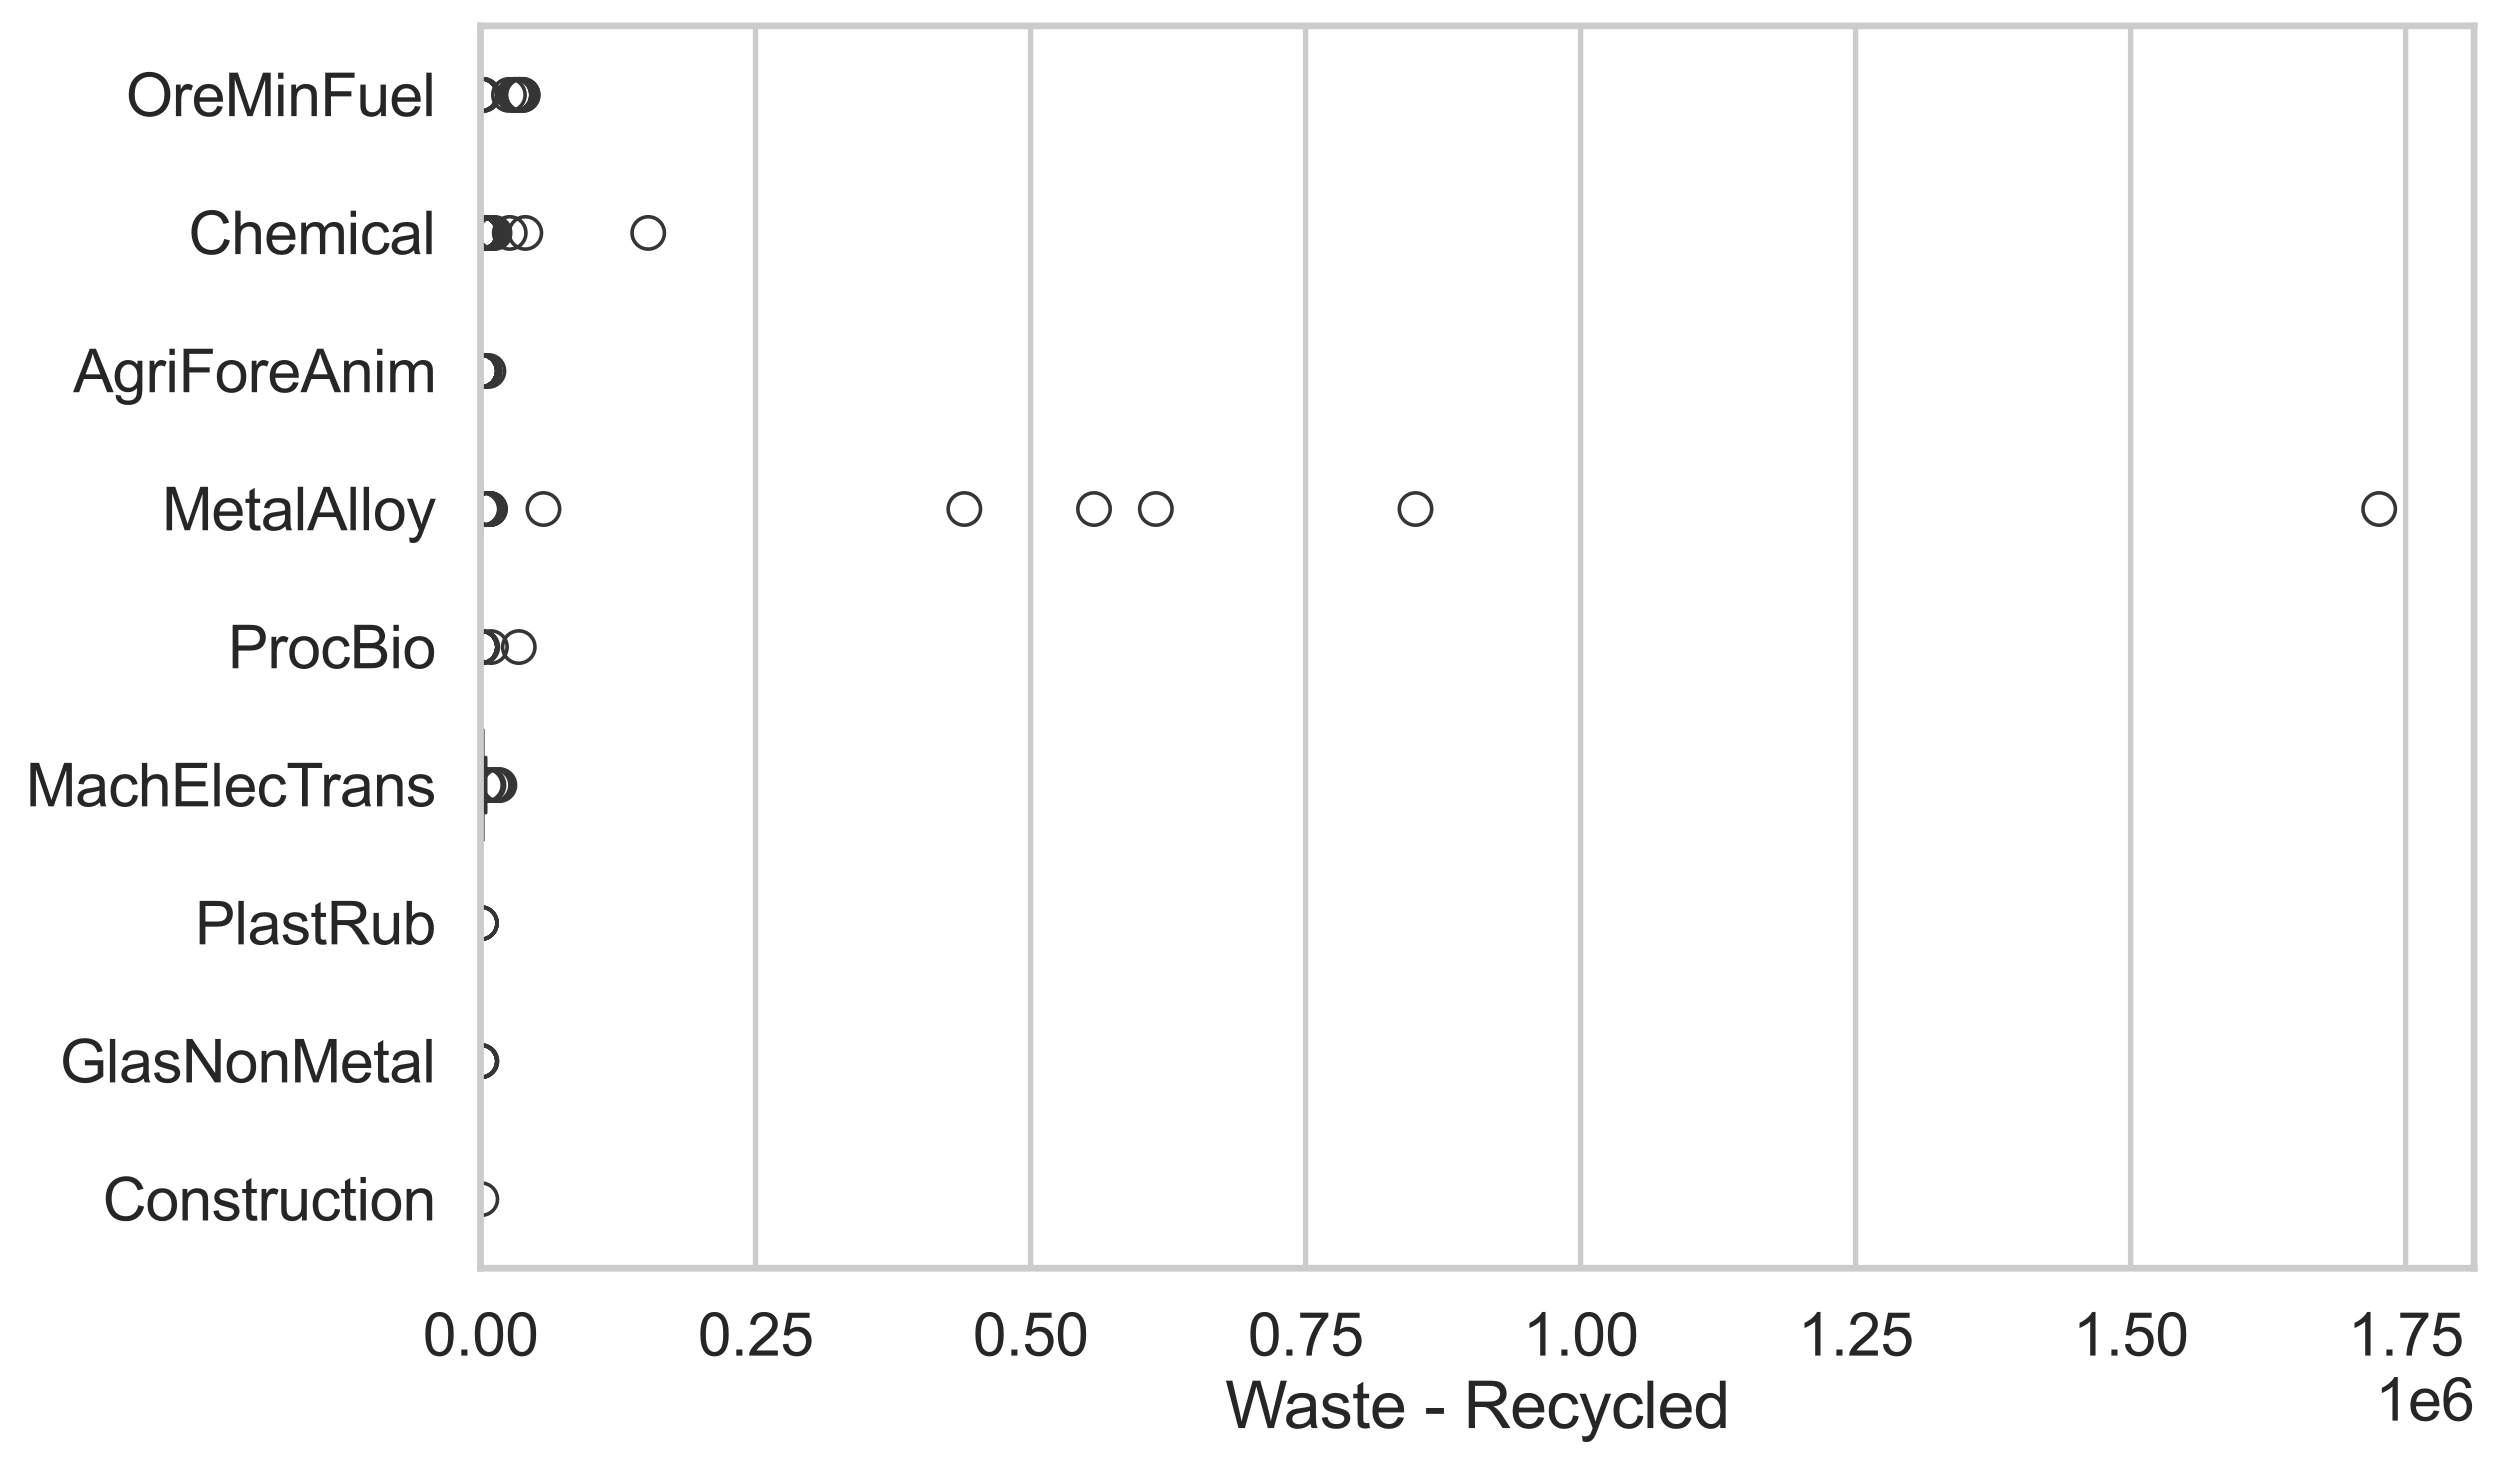 <?xml version="1.0" encoding="utf-8" standalone="no"?>
<!DOCTYPE svg PUBLIC "-//W3C//DTD SVG 1.1//EN"
  "http://www.w3.org/Graphics/SVG/1.1/DTD/svg11.dtd">
<svg xmlns:xlink="http://www.w3.org/1999/xlink" width="695.577pt" height="408.322pt" viewBox="0 0 695.577 408.322" xmlns="http://www.w3.org/2000/svg" version="1.1">
 <defs>
  <style type="text/css">*{stroke-linejoin: round; stroke-linecap: butt}</style>
 </defs>
 <g id="figure_1">
  <g id="patch_1">
   <path d="M 0 408.322 
L 695.577 408.322 
L 695.577 0 
L 0 0 
z
" style="fill: #ffffff"/>
  </g>
  <g id="axes_1">
   <g id="patch_2">
    <path d="M 133.697 352.86 
L 688.377 352.86 
L 688.377 7.2 
L 133.697 7.2 
z
" style="fill: #ffffff"/>
   </g>
   <g id="matplotlib.axis_1">
    <g id="xtick_1">
     <g id="line2d_1">
      <path d="M 133.697 352.86 
L 133.697 7.2 
" clip-path="url(#peab094240b)" style="fill: none; stroke: #cccccc; stroke-width: 1.5; stroke-linecap: round"/>
     </g>
     <g id="text_1">
      <!-- 0.00 -->
      <g style="fill: #262626" transform="translate(117.642 377.17) scale(0.165 -0.165)">
       <defs>
        <path id="ArialMT-30" d="M 266 2259 
Q 266 3072 433 3567 
Q 600 4063 929 4331 
Q 1259 4600 1759 4600 
Q 2128 4600 2406 4451 
Q 2684 4303 2865 4023 
Q 3047 3744 3150 3342 
Q 3253 2941 3253 2259 
Q 3253 1453 3087 958 
Q 2922 463 2592 192 
Q 2263 -78 1759 -78 
Q 1097 -78 719 397 
Q 266 969 266 2259 
z
M 844 2259 
Q 844 1131 1108 757 
Q 1372 384 1759 384 
Q 2147 384 2411 759 
Q 2675 1134 2675 2259 
Q 2675 3391 2411 3762 
Q 2147 4134 1753 4134 
Q 1366 4134 1134 3806 
Q 844 3388 844 2259 
z
" transform="scale(0.016)"/>
        <path id="ArialMT-2e" d="M 581 0 
L 581 641 
L 1222 641 
L 1222 0 
L 581 0 
z
" transform="scale(0.016)"/>
       </defs>
       <use xlink:href="#ArialMT-30"/>
       <use xlink:href="#ArialMT-2e" transform="translate(55.615 0)"/>
       <use xlink:href="#ArialMT-30" transform="translate(83.398 0)"/>
       <use xlink:href="#ArialMT-30" transform="translate(139.014 0)"/>
      </g>
     </g>
    </g>
    <g id="xtick_2">
     <g id="line2d_2">
      <path d="M 210.215 352.86 
L 210.215 7.2 
" clip-path="url(#peab094240b)" style="fill: none; stroke: #cccccc; stroke-width: 1.5; stroke-linecap: round"/>
     </g>
     <g id="text_2">
      <!-- 0.25 -->
      <g style="fill: #262626" transform="translate(194.159 377.17) scale(0.165 -0.165)">
       <defs>
        <path id="ArialMT-32" d="M 3222 541 
L 3222 0 
L 194 0 
Q 188 203 259 391 
Q 375 700 629 1000 
Q 884 1300 1366 1694 
Q 2113 2306 2375 2664 
Q 2638 3022 2638 3341 
Q 2638 3675 2398 3904 
Q 2159 4134 1775 4134 
Q 1369 4134 1125 3890 
Q 881 3647 878 3216 
L 300 3275 
Q 359 3922 746 4261 
Q 1134 4600 1788 4600 
Q 2447 4600 2831 4234 
Q 3216 3869 3216 3328 
Q 3216 3053 3103 2787 
Q 2991 2522 2730 2228 
Q 2469 1934 1863 1422 
Q 1356 997 1212 845 
Q 1069 694 975 541 
L 3222 541 
z
" transform="scale(0.016)"/>
        <path id="ArialMT-35" d="M 266 1200 
L 856 1250 
Q 922 819 1161 601 
Q 1400 384 1738 384 
Q 2144 384 2425 690 
Q 2706 997 2706 1503 
Q 2706 1984 2436 2262 
Q 2166 2541 1728 2541 
Q 1456 2541 1237 2417 
Q 1019 2294 894 2097 
L 366 2166 
L 809 4519 
L 3088 4519 
L 3088 3981 
L 1259 3981 
L 1013 2750 
Q 1425 3038 1878 3038 
Q 2478 3038 2890 2622 
Q 3303 2206 3303 1553 
Q 3303 931 2941 478 
Q 2500 -78 1738 -78 
Q 1113 -78 717 272 
Q 322 622 266 1200 
z
" transform="scale(0.016)"/>
       </defs>
       <use xlink:href="#ArialMT-30"/>
       <use xlink:href="#ArialMT-2e" transform="translate(55.615 0)"/>
       <use xlink:href="#ArialMT-32" transform="translate(83.398 0)"/>
       <use xlink:href="#ArialMT-35" transform="translate(139.014 0)"/>
      </g>
     </g>
    </g>
    <g id="xtick_3">
     <g id="line2d_3">
      <path d="M 286.732 352.86 
L 286.732 7.2 
" clip-path="url(#peab094240b)" style="fill: none; stroke: #cccccc; stroke-width: 1.5; stroke-linecap: round"/>
     </g>
     <g id="text_3">
      <!-- 0.50 -->
      <g style="fill: #262626" transform="translate(270.677 377.17) scale(0.165 -0.165)">
       <use xlink:href="#ArialMT-30"/>
       <use xlink:href="#ArialMT-2e" transform="translate(55.615 0)"/>
       <use xlink:href="#ArialMT-35" transform="translate(83.398 0)"/>
       <use xlink:href="#ArialMT-30" transform="translate(139.014 0)"/>
      </g>
     </g>
    </g>
    <g id="xtick_4">
     <g id="line2d_4">
      <path d="M 363.25 352.86 
L 363.25 7.2 
" clip-path="url(#peab094240b)" style="fill: none; stroke: #cccccc; stroke-width: 1.5; stroke-linecap: round"/>
     </g>
     <g id="text_4">
      <!-- 0.75 -->
      <g style="fill: #262626" transform="translate(347.195 377.17) scale(0.165 -0.165)">
       <defs>
        <path id="ArialMT-37" d="M 303 3981 
L 303 4522 
L 3269 4522 
L 3269 4084 
Q 2831 3619 2401 2847 
Q 1972 2075 1738 1259 
Q 1569 684 1522 0 
L 944 0 
Q 953 541 1156 1306 
Q 1359 2072 1739 2783 
Q 2119 3494 2547 3981 
L 303 3981 
z
" transform="scale(0.016)"/>
       </defs>
       <use xlink:href="#ArialMT-30"/>
       <use xlink:href="#ArialMT-2e" transform="translate(55.615 0)"/>
       <use xlink:href="#ArialMT-37" transform="translate(83.398 0)"/>
       <use xlink:href="#ArialMT-35" transform="translate(139.014 0)"/>
      </g>
     </g>
    </g>
    <g id="xtick_5">
     <g id="line2d_5">
      <path d="M 439.768 352.86 
L 439.768 7.2 
" clip-path="url(#peab094240b)" style="fill: none; stroke: #cccccc; stroke-width: 1.5; stroke-linecap: round"/>
     </g>
     <g id="text_5">
      <!-- 1.00 -->
      <g style="fill: #262626" transform="translate(423.713 377.17) scale(0.165 -0.165)">
       <defs>
        <path id="ArialMT-31" d="M 2384 0 
L 1822 0 
L 1822 3584 
Q 1619 3391 1289 3197 
Q 959 3003 697 2906 
L 697 3450 
Q 1169 3672 1522 3987 
Q 1875 4303 2022 4600 
L 2384 4600 
L 2384 0 
z
" transform="scale(0.016)"/>
       </defs>
       <use xlink:href="#ArialMT-31"/>
       <use xlink:href="#ArialMT-2e" transform="translate(55.615 0)"/>
       <use xlink:href="#ArialMT-30" transform="translate(83.398 0)"/>
       <use xlink:href="#ArialMT-30" transform="translate(139.014 0)"/>
      </g>
     </g>
    </g>
    <g id="xtick_6">
     <g id="line2d_6">
      <path d="M 516.286 352.86 
L 516.286 7.2 
" clip-path="url(#peab094240b)" style="fill: none; stroke: #cccccc; stroke-width: 1.5; stroke-linecap: round"/>
     </g>
     <g id="text_6">
      <!-- 1.25 -->
      <g style="fill: #262626" transform="translate(500.23 377.17) scale(0.165 -0.165)">
       <use xlink:href="#ArialMT-31"/>
       <use xlink:href="#ArialMT-2e" transform="translate(55.615 0)"/>
       <use xlink:href="#ArialMT-32" transform="translate(83.398 0)"/>
       <use xlink:href="#ArialMT-35" transform="translate(139.014 0)"/>
      </g>
     </g>
    </g>
    <g id="xtick_7">
     <g id="line2d_7">
      <path d="M 592.803 352.86 
L 592.803 7.2 
" clip-path="url(#peab094240b)" style="fill: none; stroke: #cccccc; stroke-width: 1.5; stroke-linecap: round"/>
     </g>
     <g id="text_7">
      <!-- 1.50 -->
      <g style="fill: #262626" transform="translate(576.748 377.17) scale(0.165 -0.165)">
       <use xlink:href="#ArialMT-31"/>
       <use xlink:href="#ArialMT-2e" transform="translate(55.615 0)"/>
       <use xlink:href="#ArialMT-35" transform="translate(83.398 0)"/>
       <use xlink:href="#ArialMT-30" transform="translate(139.014 0)"/>
      </g>
     </g>
    </g>
    <g id="xtick_8">
     <g id="line2d_8">
      <path d="M 669.321 352.86 
L 669.321 7.2 
" clip-path="url(#peab094240b)" style="fill: none; stroke: #cccccc; stroke-width: 1.5; stroke-linecap: round"/>
     </g>
     <g id="text_8">
      <!-- 1.75 -->
      <g style="fill: #262626" transform="translate(653.266 377.17) scale(0.165 -0.165)">
       <use xlink:href="#ArialMT-31"/>
       <use xlink:href="#ArialMT-2e" transform="translate(55.615 0)"/>
       <use xlink:href="#ArialMT-37" transform="translate(83.398 0)"/>
       <use xlink:href="#ArialMT-35" transform="translate(139.014 0)"/>
      </g>
     </g>
    </g>
    <g id="text_9">
     <!-- Waste - Recycled -->
     <g style="fill: #262626" transform="translate(340.858 397.334) scale(0.18 -0.18)">
      <defs>
       <path id="ArialMT-57" d="M 1294 0 
L 78 4581 
L 700 4581 
L 1397 1578 
Q 1509 1106 1591 641 
Q 1766 1375 1797 1488 
L 2669 4581 
L 3400 4581 
L 4056 2263 
Q 4303 1400 4413 641 
Q 4500 1075 4641 1638 
L 5359 4581 
L 5969 4581 
L 4713 0 
L 4128 0 
L 3163 3491 
Q 3041 3928 3019 4028 
Q 2947 3713 2884 3491 
L 1913 0 
L 1294 0 
z
" transform="scale(0.016)"/>
       <path id="ArialMT-61" d="M 2588 409 
Q 2275 144 1986 34 
Q 1697 -75 1366 -75 
Q 819 -75 525 192 
Q 231 459 231 875 
Q 231 1119 342 1320 
Q 453 1522 633 1644 
Q 813 1766 1038 1828 
Q 1203 1872 1538 1913 
Q 2219 1994 2541 2106 
Q 2544 2222 2544 2253 
Q 2544 2597 2384 2738 
Q 2169 2928 1744 2928 
Q 1347 2928 1158 2789 
Q 969 2650 878 2297 
L 328 2372 
Q 403 2725 575 2942 
Q 747 3159 1072 3276 
Q 1397 3394 1825 3394 
Q 2250 3394 2515 3294 
Q 2781 3194 2906 3042 
Q 3031 2891 3081 2659 
Q 3109 2516 3109 2141 
L 3109 1391 
Q 3109 606 3145 398 
Q 3181 191 3288 0 
L 2700 0 
Q 2613 175 2588 409 
z
M 2541 1666 
Q 2234 1541 1622 1453 
Q 1275 1403 1131 1340 
Q 988 1278 909 1158 
Q 831 1038 831 891 
Q 831 666 1001 516 
Q 1172 366 1500 366 
Q 1825 366 2078 508 
Q 2331 650 2450 897 
Q 2541 1088 2541 1459 
L 2541 1666 
z
" transform="scale(0.016)"/>
       <path id="ArialMT-73" d="M 197 991 
L 753 1078 
Q 800 744 1014 566 
Q 1228 388 1613 388 
Q 2000 388 2187 545 
Q 2375 703 2375 916 
Q 2375 1106 2209 1216 
Q 2094 1291 1634 1406 
Q 1016 1563 777 1677 
Q 538 1791 414 1992 
Q 291 2194 291 2438 
Q 291 2659 392 2848 
Q 494 3038 669 3163 
Q 800 3259 1026 3326 
Q 1253 3394 1513 3394 
Q 1903 3394 2198 3281 
Q 2494 3169 2634 2976 
Q 2775 2784 2828 2463 
L 2278 2388 
Q 2241 2644 2061 2787 
Q 1881 2931 1553 2931 
Q 1166 2931 1000 2803 
Q 834 2675 834 2503 
Q 834 2394 903 2306 
Q 972 2216 1119 2156 
Q 1203 2125 1616 2013 
Q 2213 1853 2448 1751 
Q 2684 1650 2818 1456 
Q 2953 1263 2953 975 
Q 2953 694 2789 445 
Q 2625 197 2315 61 
Q 2006 -75 1616 -75 
Q 969 -75 630 194 
Q 291 463 197 991 
z
" transform="scale(0.016)"/>
       <path id="ArialMT-74" d="M 1650 503 
L 1731 6 
Q 1494 -44 1306 -44 
Q 1000 -44 831 53 
Q 663 150 594 308 
Q 525 466 525 972 
L 525 2881 
L 113 2881 
L 113 3319 
L 525 3319 
L 525 4141 
L 1084 4478 
L 1084 3319 
L 1650 3319 
L 1650 2881 
L 1084 2881 
L 1084 941 
Q 1084 700 1114 631 
Q 1144 563 1211 522 
Q 1278 481 1403 481 
Q 1497 481 1650 503 
z
" transform="scale(0.016)"/>
       <path id="ArialMT-65" d="M 2694 1069 
L 3275 997 
Q 3138 488 2766 206 
Q 2394 -75 1816 -75 
Q 1088 -75 661 373 
Q 234 822 234 1631 
Q 234 2469 665 2931 
Q 1097 3394 1784 3394 
Q 2450 3394 2872 2941 
Q 3294 2488 3294 1666 
Q 3294 1616 3291 1516 
L 816 1516 
Q 847 969 1125 678 
Q 1403 388 1819 388 
Q 2128 388 2347 550 
Q 2566 713 2694 1069 
z
M 847 1978 
L 2700 1978 
Q 2663 2397 2488 2606 
Q 2219 2931 1791 2931 
Q 1403 2931 1139 2672 
Q 875 2413 847 1978 
z
" transform="scale(0.016)"/>
       <path id="ArialMT-20" transform="scale(0.016)"/>
       <path id="ArialMT-2d" d="M 203 1375 
L 203 1941 
L 1931 1941 
L 1931 1375 
L 203 1375 
z
" transform="scale(0.016)"/>
       <path id="ArialMT-52" d="M 503 0 
L 503 4581 
L 2534 4581 
Q 3147 4581 3465 4457 
Q 3784 4334 3975 4021 
Q 4166 3709 4166 3331 
Q 4166 2844 3850 2509 
Q 3534 2175 2875 2084 
Q 3116 1969 3241 1856 
Q 3506 1613 3744 1247 
L 4541 0 
L 3778 0 
L 3172 953 
Q 2906 1366 2734 1584 
Q 2563 1803 2427 1890 
Q 2291 1978 2150 2013 
Q 2047 2034 1813 2034 
L 1109 2034 
L 1109 0 
L 503 0 
z
M 1109 2559 
L 2413 2559 
Q 2828 2559 3062 2645 
Q 3297 2731 3419 2920 
Q 3541 3109 3541 3331 
Q 3541 3656 3305 3865 
Q 3069 4075 2559 4075 
L 1109 4075 
L 1109 2559 
z
" transform="scale(0.016)"/>
       <path id="ArialMT-63" d="M 2588 1216 
L 3141 1144 
Q 3050 572 2676 248 
Q 2303 -75 1759 -75 
Q 1078 -75 664 370 
Q 250 816 250 1647 
Q 250 2184 428 2587 
Q 606 2991 970 3192 
Q 1334 3394 1763 3394 
Q 2303 3394 2647 3120 
Q 2991 2847 3088 2344 
L 2541 2259 
Q 2463 2594 2264 2762 
Q 2066 2931 1784 2931 
Q 1359 2931 1093 2626 
Q 828 2322 828 1663 
Q 828 994 1084 691 
Q 1341 388 1753 388 
Q 2084 388 2306 591 
Q 2528 794 2588 1216 
z
" transform="scale(0.016)"/>
       <path id="ArialMT-79" d="M 397 -1278 
L 334 -750 
Q 519 -800 656 -800 
Q 844 -800 956 -737 
Q 1069 -675 1141 -563 
Q 1194 -478 1313 -144 
Q 1328 -97 1363 -6 
L 103 3319 
L 709 3319 
L 1400 1397 
Q 1534 1031 1641 628 
Q 1738 1016 1872 1384 
L 2581 3319 
L 3144 3319 
L 1881 -56 
Q 1678 -603 1566 -809 
Q 1416 -1088 1222 -1217 
Q 1028 -1347 759 -1347 
Q 597 -1347 397 -1278 
z
" transform="scale(0.016)"/>
       <path id="ArialMT-6c" d="M 409 0 
L 409 4581 
L 972 4581 
L 972 0 
L 409 0 
z
" transform="scale(0.016)"/>
       <path id="ArialMT-64" d="M 2575 0 
L 2575 419 
Q 2259 -75 1647 -75 
Q 1250 -75 917 144 
Q 584 363 401 755 
Q 219 1147 219 1656 
Q 219 2153 384 2558 
Q 550 2963 881 3178 
Q 1213 3394 1622 3394 
Q 1922 3394 2156 3267 
Q 2391 3141 2538 2938 
L 2538 4581 
L 3097 4581 
L 3097 0 
L 2575 0 
z
M 797 1656 
Q 797 1019 1065 703 
Q 1334 388 1700 388 
Q 2069 388 2326 689 
Q 2584 991 2584 1609 
Q 2584 2291 2321 2609 
Q 2059 2928 1675 2928 
Q 1300 2928 1048 2622 
Q 797 2316 797 1656 
z
" transform="scale(0.016)"/>
      </defs>
      <use xlink:href="#ArialMT-57"/>
      <use xlink:href="#ArialMT-61" transform="translate(90.635 0)"/>
      <use xlink:href="#ArialMT-73" transform="translate(146.25 0)"/>
      <use xlink:href="#ArialMT-74" transform="translate(196.25 0)"/>
      <use xlink:href="#ArialMT-65" transform="translate(224.033 0)"/>
      <use xlink:href="#ArialMT-20" transform="translate(279.648 0)"/>
      <use xlink:href="#ArialMT-2d" transform="translate(307.432 0)"/>
      <use xlink:href="#ArialMT-20" transform="translate(340.732 0)"/>
      <use xlink:href="#ArialMT-52" transform="translate(368.516 0)"/>
      <use xlink:href="#ArialMT-65" transform="translate(440.732 0)"/>
      <use xlink:href="#ArialMT-63" transform="translate(496.348 0)"/>
      <use xlink:href="#ArialMT-79" transform="translate(546.348 0)"/>
      <use xlink:href="#ArialMT-63" transform="translate(596.348 0)"/>
      <use xlink:href="#ArialMT-6c" transform="translate(646.348 0)"/>
      <use xlink:href="#ArialMT-65" transform="translate(668.564 0)"/>
      <use xlink:href="#ArialMT-64" transform="translate(724.18 0)"/>
     </g>
    </g>
    <g id="text_10">
     <!-- 1e6 -->
     <g style="fill: #262626" transform="translate(660.85 395.26) scale(0.165 -0.165)">
      <defs>
       <path id="ArialMT-36" d="M 3184 3459 
L 2625 3416 
Q 2550 3747 2413 3897 
Q 2184 4138 1850 4138 
Q 1581 4138 1378 3988 
Q 1113 3794 959 3422 
Q 806 3050 800 2363 
Q 1003 2672 1297 2822 
Q 1591 2972 1913 2972 
Q 2475 2972 2870 2558 
Q 3266 2144 3266 1488 
Q 3266 1056 3080 686 
Q 2894 316 2569 119 
Q 2244 -78 1831 -78 
Q 1128 -78 684 439 
Q 241 956 241 2144 
Q 241 3472 731 4075 
Q 1159 4600 1884 4600 
Q 2425 4600 2770 4297 
Q 3116 3994 3184 3459 
z
M 888 1484 
Q 888 1194 1011 928 
Q 1134 663 1356 523 
Q 1578 384 1822 384 
Q 2178 384 2434 671 
Q 2691 959 2691 1453 
Q 2691 1928 2437 2201 
Q 2184 2475 1800 2475 
Q 1419 2475 1153 2201 
Q 888 1928 888 1484 
z
" transform="scale(0.016)"/>
      </defs>
      <use xlink:href="#ArialMT-31"/>
      <use xlink:href="#ArialMT-65" transform="translate(55.615 0)"/>
      <use xlink:href="#ArialMT-36" transform="translate(111.23 0)"/>
     </g>
    </g>
   </g>
   <g id="matplotlib.axis_2">
    <g id="ytick_1">
     <g id="text_11">
      <!-- OreMinFuel -->
      <g style="fill: #262626" transform="translate(35.013 32.309) scale(0.165 -0.165)">
       <defs>
        <path id="ArialMT-4f" d="M 309 2231 
Q 309 3372 921 4017 
Q 1534 4663 2503 4663 
Q 3138 4663 3647 4359 
Q 4156 4056 4423 3514 
Q 4691 2972 4691 2284 
Q 4691 1588 4409 1038 
Q 4128 488 3612 205 
Q 3097 -78 2500 -78 
Q 1853 -78 1343 234 
Q 834 547 571 1087 
Q 309 1628 309 2231 
z
M 934 2222 
Q 934 1394 1379 917 
Q 1825 441 2497 441 
Q 3181 441 3623 922 
Q 4066 1403 4066 2288 
Q 4066 2847 3877 3264 
Q 3688 3681 3323 3911 
Q 2959 4141 2506 4141 
Q 1863 4141 1398 3698 
Q 934 3256 934 2222 
z
" transform="scale(0.016)"/>
        <path id="ArialMT-72" d="M 416 0 
L 416 3319 
L 922 3319 
L 922 2816 
Q 1116 3169 1280 3281 
Q 1444 3394 1641 3394 
Q 1925 3394 2219 3213 
L 2025 2691 
Q 1819 2813 1613 2813 
Q 1428 2813 1281 2702 
Q 1134 2591 1072 2394 
Q 978 2094 978 1738 
L 978 0 
L 416 0 
z
" transform="scale(0.016)"/>
        <path id="ArialMT-4d" d="M 475 0 
L 475 4581 
L 1388 4581 
L 2472 1338 
Q 2622 884 2691 659 
Q 2769 909 2934 1394 
L 4031 4581 
L 4847 4581 
L 4847 0 
L 4263 0 
L 4263 3834 
L 2931 0 
L 2384 0 
L 1059 3900 
L 1059 0 
L 475 0 
z
" transform="scale(0.016)"/>
        <path id="ArialMT-69" d="M 425 3934 
L 425 4581 
L 988 4581 
L 988 3934 
L 425 3934 
z
M 425 0 
L 425 3319 
L 988 3319 
L 988 0 
L 425 0 
z
" transform="scale(0.016)"/>
        <path id="ArialMT-6e" d="M 422 0 
L 422 3319 
L 928 3319 
L 928 2847 
Q 1294 3394 1984 3394 
Q 2284 3394 2536 3286 
Q 2788 3178 2913 3003 
Q 3038 2828 3088 2588 
Q 3119 2431 3119 2041 
L 3119 0 
L 2556 0 
L 2556 2019 
Q 2556 2363 2490 2533 
Q 2425 2703 2258 2804 
Q 2091 2906 1866 2906 
Q 1506 2906 1245 2678 
Q 984 2450 984 1813 
L 984 0 
L 422 0 
z
" transform="scale(0.016)"/>
        <path id="ArialMT-46" d="M 525 0 
L 525 4581 
L 3616 4581 
L 3616 4041 
L 1131 4041 
L 1131 2622 
L 3281 2622 
L 3281 2081 
L 1131 2081 
L 1131 0 
L 525 0 
z
" transform="scale(0.016)"/>
        <path id="ArialMT-75" d="M 2597 0 
L 2597 488 
Q 2209 -75 1544 -75 
Q 1250 -75 995 37 
Q 741 150 617 320 
Q 494 491 444 738 
Q 409 903 409 1263 
L 409 3319 
L 972 3319 
L 972 1478 
Q 972 1038 1006 884 
Q 1059 663 1231 536 
Q 1403 409 1656 409 
Q 1909 409 2131 539 
Q 2353 669 2445 892 
Q 2538 1116 2538 1541 
L 2538 3319 
L 3100 3319 
L 3100 0 
L 2597 0 
z
" transform="scale(0.016)"/>
       </defs>
       <use xlink:href="#ArialMT-4f"/>
       <use xlink:href="#ArialMT-72" transform="translate(77.783 0)"/>
       <use xlink:href="#ArialMT-65" transform="translate(111.084 0)"/>
       <use xlink:href="#ArialMT-4d" transform="translate(166.699 0)"/>
       <use xlink:href="#ArialMT-69" transform="translate(250 0)"/>
       <use xlink:href="#ArialMT-6e" transform="translate(272.217 0)"/>
       <use xlink:href="#ArialMT-46" transform="translate(327.832 0)"/>
       <use xlink:href="#ArialMT-75" transform="translate(388.916 0)"/>
       <use xlink:href="#ArialMT-65" transform="translate(444.531 0)"/>
       <use xlink:href="#ArialMT-6c" transform="translate(500.146 0)"/>
      </g>
     </g>
    </g>
    <g id="ytick_2">
     <g id="text_12">
      <!-- Chemical -->
      <g style="fill: #262626" transform="translate(52.428 70.715) scale(0.165 -0.165)">
       <defs>
        <path id="ArialMT-43" d="M 3763 1606 
L 4369 1453 
Q 4178 706 3683 314 
Q 3188 -78 2472 -78 
Q 1731 -78 1267 223 
Q 803 525 561 1097 
Q 319 1669 319 2325 
Q 319 3041 592 3573 
Q 866 4106 1370 4382 
Q 1875 4659 2481 4659 
Q 3169 4659 3637 4309 
Q 4106 3959 4291 3325 
L 3694 3184 
Q 3534 3684 3231 3912 
Q 2928 4141 2469 4141 
Q 1941 4141 1586 3887 
Q 1231 3634 1087 3207 
Q 944 2781 944 2328 
Q 944 1744 1114 1308 
Q 1284 872 1643 656 
Q 2003 441 2422 441 
Q 2931 441 3284 734 
Q 3638 1028 3763 1606 
z
" transform="scale(0.016)"/>
        <path id="ArialMT-68" d="M 422 0 
L 422 4581 
L 984 4581 
L 984 2938 
Q 1378 3394 1978 3394 
Q 2347 3394 2619 3248 
Q 2891 3103 3008 2847 
Q 3125 2591 3125 2103 
L 3125 0 
L 2563 0 
L 2563 2103 
Q 2563 2525 2380 2717 
Q 2197 2909 1863 2909 
Q 1613 2909 1392 2779 
Q 1172 2650 1078 2428 
Q 984 2206 984 1816 
L 984 0 
L 422 0 
z
" transform="scale(0.016)"/>
        <path id="ArialMT-6d" d="M 422 0 
L 422 3319 
L 925 3319 
L 925 2853 
Q 1081 3097 1340 3245 
Q 1600 3394 1931 3394 
Q 2300 3394 2536 3241 
Q 2772 3088 2869 2813 
Q 3263 3394 3894 3394 
Q 4388 3394 4653 3120 
Q 4919 2847 4919 2278 
L 4919 0 
L 4359 0 
L 4359 2091 
Q 4359 2428 4304 2576 
Q 4250 2725 4106 2815 
Q 3963 2906 3769 2906 
Q 3419 2906 3187 2673 
Q 2956 2441 2956 1928 
L 2956 0 
L 2394 0 
L 2394 2156 
Q 2394 2531 2256 2718 
Q 2119 2906 1806 2906 
Q 1569 2906 1367 2781 
Q 1166 2656 1075 2415 
Q 984 2175 984 1722 
L 984 0 
L 422 0 
z
" transform="scale(0.016)"/>
       </defs>
       <use xlink:href="#ArialMT-43"/>
       <use xlink:href="#ArialMT-68" transform="translate(72.217 0)"/>
       <use xlink:href="#ArialMT-65" transform="translate(127.832 0)"/>
       <use xlink:href="#ArialMT-6d" transform="translate(183.447 0)"/>
       <use xlink:href="#ArialMT-69" transform="translate(266.748 0)"/>
       <use xlink:href="#ArialMT-63" transform="translate(288.965 0)"/>
       <use xlink:href="#ArialMT-61" transform="translate(338.965 0)"/>
       <use xlink:href="#ArialMT-6c" transform="translate(394.58 0)"/>
      </g>
     </g>
    </g>
    <g id="ytick_3">
     <g id="text_13">
      <!-- AgriForeAnim -->
      <g style="fill: #262626" transform="translate(20.341 109.122) scale(0.165 -0.165)">
       <defs>
        <path id="ArialMT-41" d="M -9 0 
L 1750 4581 
L 2403 4581 
L 4278 0 
L 3588 0 
L 3053 1388 
L 1138 1388 
L 634 0 
L -9 0 
z
M 1313 1881 
L 2866 1881 
L 2388 3150 
Q 2169 3728 2063 4100 
Q 1975 3659 1816 3225 
L 1313 1881 
z
" transform="scale(0.016)"/>
        <path id="ArialMT-67" d="M 319 -275 
L 866 -356 
Q 900 -609 1056 -725 
Q 1266 -881 1628 -881 
Q 2019 -881 2231 -725 
Q 2444 -569 2519 -288 
Q 2563 -116 2559 434 
Q 2191 0 1641 0 
Q 956 0 581 494 
Q 206 988 206 1678 
Q 206 2153 378 2554 
Q 550 2956 876 3175 
Q 1203 3394 1644 3394 
Q 2231 3394 2613 2919 
L 2613 3319 
L 3131 3319 
L 3131 450 
Q 3131 -325 2973 -648 
Q 2816 -972 2473 -1159 
Q 2131 -1347 1631 -1347 
Q 1038 -1347 672 -1080 
Q 306 -813 319 -275 
z
M 784 1719 
Q 784 1066 1043 766 
Q 1303 466 1694 466 
Q 2081 466 2343 764 
Q 2606 1063 2606 1700 
Q 2606 2309 2336 2618 
Q 2066 2928 1684 2928 
Q 1309 2928 1046 2623 
Q 784 2319 784 1719 
z
" transform="scale(0.016)"/>
        <path id="ArialMT-6f" d="M 213 1659 
Q 213 2581 725 3025 
Q 1153 3394 1769 3394 
Q 2453 3394 2887 2945 
Q 3322 2497 3322 1706 
Q 3322 1066 3130 698 
Q 2938 331 2570 128 
Q 2203 -75 1769 -75 
Q 1072 -75 642 372 
Q 213 819 213 1659 
z
M 791 1659 
Q 791 1022 1069 705 
Q 1347 388 1769 388 
Q 2188 388 2466 706 
Q 2744 1025 2744 1678 
Q 2744 2294 2464 2611 
Q 2184 2928 1769 2928 
Q 1347 2928 1069 2612 
Q 791 2297 791 1659 
z
" transform="scale(0.016)"/>
       </defs>
       <use xlink:href="#ArialMT-41"/>
       <use xlink:href="#ArialMT-67" transform="translate(66.699 0)"/>
       <use xlink:href="#ArialMT-72" transform="translate(122.314 0)"/>
       <use xlink:href="#ArialMT-69" transform="translate(155.615 0)"/>
       <use xlink:href="#ArialMT-46" transform="translate(177.832 0)"/>
       <use xlink:href="#ArialMT-6f" transform="translate(238.916 0)"/>
       <use xlink:href="#ArialMT-72" transform="translate(294.531 0)"/>
       <use xlink:href="#ArialMT-65" transform="translate(327.832 0)"/>
       <use xlink:href="#ArialMT-41" transform="translate(383.447 0)"/>
       <use xlink:href="#ArialMT-6e" transform="translate(450.146 0)"/>
       <use xlink:href="#ArialMT-69" transform="translate(505.762 0)"/>
       <use xlink:href="#ArialMT-6d" transform="translate(527.979 0)"/>
      </g>
     </g>
    </g>
    <g id="ytick_4">
     <g id="text_14">
      <!-- MetalAlloy -->
      <g style="fill: #262626" transform="translate(45.088 147.529) scale(0.165 -0.165)">
       <use xlink:href="#ArialMT-4d"/>
       <use xlink:href="#ArialMT-65" transform="translate(83.301 0)"/>
       <use xlink:href="#ArialMT-74" transform="translate(138.916 0)"/>
       <use xlink:href="#ArialMT-61" transform="translate(166.699 0)"/>
       <use xlink:href="#ArialMT-6c" transform="translate(222.314 0)"/>
       <use xlink:href="#ArialMT-41" transform="translate(244.531 0)"/>
       <use xlink:href="#ArialMT-6c" transform="translate(311.23 0)"/>
       <use xlink:href="#ArialMT-6c" transform="translate(333.447 0)"/>
       <use xlink:href="#ArialMT-6f" transform="translate(355.664 0)"/>
       <use xlink:href="#ArialMT-79" transform="translate(411.279 0)"/>
      </g>
     </g>
    </g>
    <g id="ytick_5">
     <g id="text_15">
      <!-- ProcBio -->
      <g style="fill: #262626" transform="translate(63.424 185.935) scale(0.165 -0.165)">
       <defs>
        <path id="ArialMT-50" d="M 494 0 
L 494 4581 
L 2222 4581 
Q 2678 4581 2919 4538 
Q 3256 4481 3484 4323 
Q 3713 4166 3852 3881 
Q 3991 3597 3991 3256 
Q 3991 2672 3619 2267 
Q 3247 1863 2275 1863 
L 1100 1863 
L 1100 0 
L 494 0 
z
M 1100 2403 
L 2284 2403 
Q 2872 2403 3119 2622 
Q 3366 2841 3366 3238 
Q 3366 3525 3220 3729 
Q 3075 3934 2838 4000 
Q 2684 4041 2272 4041 
L 1100 4041 
L 1100 2403 
z
" transform="scale(0.016)"/>
        <path id="ArialMT-42" d="M 469 0 
L 469 4581 
L 2188 4581 
Q 2713 4581 3030 4442 
Q 3347 4303 3526 4014 
Q 3706 3725 3706 3409 
Q 3706 3116 3547 2856 
Q 3388 2597 3066 2438 
Q 3481 2316 3704 2022 
Q 3928 1728 3928 1328 
Q 3928 1006 3792 729 
Q 3656 453 3456 303 
Q 3256 153 2954 76 
Q 2653 0 2216 0 
L 469 0 
z
M 1075 2656 
L 2066 2656 
Q 2469 2656 2644 2709 
Q 2875 2778 2992 2937 
Q 3109 3097 3109 3338 
Q 3109 3566 3000 3739 
Q 2891 3913 2687 3977 
Q 2484 4041 1991 4041 
L 1075 4041 
L 1075 2656 
z
M 1075 541 
L 2216 541 
Q 2509 541 2628 563 
Q 2838 600 2978 687 
Q 3119 775 3209 942 
Q 3300 1109 3300 1328 
Q 3300 1584 3169 1773 
Q 3038 1963 2805 2039 
Q 2572 2116 2134 2116 
L 1075 2116 
L 1075 541 
z
" transform="scale(0.016)"/>
       </defs>
       <use xlink:href="#ArialMT-50"/>
       <use xlink:href="#ArialMT-72" transform="translate(66.699 0)"/>
       <use xlink:href="#ArialMT-6f" transform="translate(100 0)"/>
       <use xlink:href="#ArialMT-63" transform="translate(155.615 0)"/>
       <use xlink:href="#ArialMT-42" transform="translate(205.615 0)"/>
       <use xlink:href="#ArialMT-69" transform="translate(272.314 0)"/>
       <use xlink:href="#ArialMT-6f" transform="translate(294.531 0)"/>
      </g>
     </g>
    </g>
    <g id="ytick_6">
     <g id="text_16">
      <!-- MachElecTrans -->
      <g style="fill: #262626" transform="translate(7.2 224.342) scale(0.165 -0.165)">
       <defs>
        <path id="ArialMT-45" d="M 506 0 
L 506 4581 
L 3819 4581 
L 3819 4041 
L 1113 4041 
L 1113 2638 
L 3647 2638 
L 3647 2100 
L 1113 2100 
L 1113 541 
L 3925 541 
L 3925 0 
L 506 0 
z
" transform="scale(0.016)"/>
        <path id="ArialMT-54" d="M 1659 0 
L 1659 4041 
L 150 4041 
L 150 4581 
L 3781 4581 
L 3781 4041 
L 2266 4041 
L 2266 0 
L 1659 0 
z
" transform="scale(0.016)"/>
       </defs>
       <use xlink:href="#ArialMT-4d"/>
       <use xlink:href="#ArialMT-61" transform="translate(83.301 0)"/>
       <use xlink:href="#ArialMT-63" transform="translate(138.916 0)"/>
       <use xlink:href="#ArialMT-68" transform="translate(188.916 0)"/>
       <use xlink:href="#ArialMT-45" transform="translate(244.531 0)"/>
       <use xlink:href="#ArialMT-6c" transform="translate(311.23 0)"/>
       <use xlink:href="#ArialMT-65" transform="translate(333.447 0)"/>
       <use xlink:href="#ArialMT-63" transform="translate(389.062 0)"/>
       <use xlink:href="#ArialMT-54" transform="translate(439.062 0)"/>
       <use xlink:href="#ArialMT-72" transform="translate(496.396 0)"/>
       <use xlink:href="#ArialMT-61" transform="translate(529.697 0)"/>
       <use xlink:href="#ArialMT-6e" transform="translate(585.312 0)"/>
       <use xlink:href="#ArialMT-73" transform="translate(640.928 0)"/>
      </g>
     </g>
    </g>
    <g id="ytick_7">
     <g id="text_17">
      <!-- PlastRub -->
      <g style="fill: #262626" transform="translate(54.248 262.749) scale(0.165 -0.165)">
       <defs>
        <path id="ArialMT-62" d="M 941 0 
L 419 0 
L 419 4581 
L 981 4581 
L 981 2947 
Q 1338 3394 1891 3394 
Q 2197 3394 2470 3270 
Q 2744 3147 2920 2923 
Q 3097 2700 3197 2384 
Q 3297 2069 3297 1709 
Q 3297 856 2875 390 
Q 2453 -75 1863 -75 
Q 1275 -75 941 416 
L 941 0 
z
M 934 1684 
Q 934 1088 1097 822 
Q 1363 388 1816 388 
Q 2184 388 2453 708 
Q 2722 1028 2722 1663 
Q 2722 2313 2464 2622 
Q 2206 2931 1841 2931 
Q 1472 2931 1203 2611 
Q 934 2291 934 1684 
z
" transform="scale(0.016)"/>
       </defs>
       <use xlink:href="#ArialMT-50"/>
       <use xlink:href="#ArialMT-6c" transform="translate(66.699 0)"/>
       <use xlink:href="#ArialMT-61" transform="translate(88.916 0)"/>
       <use xlink:href="#ArialMT-73" transform="translate(144.531 0)"/>
       <use xlink:href="#ArialMT-74" transform="translate(194.531 0)"/>
       <use xlink:href="#ArialMT-52" transform="translate(222.314 0)"/>
       <use xlink:href="#ArialMT-75" transform="translate(294.531 0)"/>
       <use xlink:href="#ArialMT-62" transform="translate(350.146 0)"/>
      </g>
     </g>
    </g>
    <g id="ytick_8">
     <g id="text_18">
      <!-- GlasNonMetal -->
      <g style="fill: #262626" transform="translate(16.659 301.155) scale(0.165 -0.165)">
       <defs>
        <path id="ArialMT-47" d="M 2638 1797 
L 2638 2334 
L 4578 2338 
L 4578 638 
Q 4131 281 3656 101 
Q 3181 -78 2681 -78 
Q 2006 -78 1454 211 
Q 903 500 622 1047 
Q 341 1594 341 2269 
Q 341 2938 620 3517 
Q 900 4097 1425 4378 
Q 1950 4659 2634 4659 
Q 3131 4659 3532 4498 
Q 3934 4338 4162 4050 
Q 4391 3763 4509 3300 
L 3963 3150 
Q 3859 3500 3706 3700 
Q 3553 3900 3268 4020 
Q 2984 4141 2638 4141 
Q 2222 4141 1919 4014 
Q 1616 3888 1430 3681 
Q 1244 3475 1141 3228 
Q 966 2803 966 2306 
Q 966 1694 1177 1281 
Q 1388 869 1791 669 
Q 2194 469 2647 469 
Q 3041 469 3416 620 
Q 3791 772 3984 944 
L 3984 1797 
L 2638 1797 
z
" transform="scale(0.016)"/>
        <path id="ArialMT-4e" d="M 488 0 
L 488 4581 
L 1109 4581 
L 3516 984 
L 3516 4581 
L 4097 4581 
L 4097 0 
L 3475 0 
L 1069 3600 
L 1069 0 
L 488 0 
z
" transform="scale(0.016)"/>
       </defs>
       <use xlink:href="#ArialMT-47"/>
       <use xlink:href="#ArialMT-6c" transform="translate(77.783 0)"/>
       <use xlink:href="#ArialMT-61" transform="translate(100 0)"/>
       <use xlink:href="#ArialMT-73" transform="translate(155.615 0)"/>
       <use xlink:href="#ArialMT-4e" transform="translate(205.615 0)"/>
       <use xlink:href="#ArialMT-6f" transform="translate(277.832 0)"/>
       <use xlink:href="#ArialMT-6e" transform="translate(333.447 0)"/>
       <use xlink:href="#ArialMT-4d" transform="translate(389.062 0)"/>
       <use xlink:href="#ArialMT-65" transform="translate(472.363 0)"/>
       <use xlink:href="#ArialMT-74" transform="translate(527.979 0)"/>
       <use xlink:href="#ArialMT-61" transform="translate(555.762 0)"/>
       <use xlink:href="#ArialMT-6c" transform="translate(611.377 0)"/>
      </g>
     </g>
    </g>
    <g id="ytick_9">
     <g id="text_19">
      <!-- Construction -->
      <g style="fill: #262626" transform="translate(28.575 339.562) scale(0.165 -0.165)">
       <use xlink:href="#ArialMT-43"/>
       <use xlink:href="#ArialMT-6f" transform="translate(72.217 0)"/>
       <use xlink:href="#ArialMT-6e" transform="translate(127.832 0)"/>
       <use xlink:href="#ArialMT-73" transform="translate(183.447 0)"/>
       <use xlink:href="#ArialMT-74" transform="translate(233.447 0)"/>
       <use xlink:href="#ArialMT-72" transform="translate(261.23 0)"/>
       <use xlink:href="#ArialMT-75" transform="translate(294.531 0)"/>
       <use xlink:href="#ArialMT-63" transform="translate(350.146 0)"/>
       <use xlink:href="#ArialMT-74" transform="translate(400.146 0)"/>
       <use xlink:href="#ArialMT-69" transform="translate(427.93 0)"/>
       <use xlink:href="#ArialMT-6f" transform="translate(450.146 0)"/>
       <use xlink:href="#ArialMT-6e" transform="translate(505.762 0)"/>
      </g>
     </g>
    </g>
   </g>
   <g id="patch_3">
    <path d="M 133.697 11.041 
L 133.697 41.766 
L 133.703 41.766 
L 133.703 11.041 
L 133.697 11.041 
z
" clip-path="url(#peab094240b)" style="fill: #ca74db; stroke: #353535; stroke-linejoin: miter"/>
   </g>
   <g id="line2d_9">
    <path d="M 133.697 26.403 
L 133.697 26.403 
" clip-path="url(#peab094240b)" style="fill: none; stroke: #353535"/>
   </g>
   <g id="line2d_10">
    <path d="M 133.703 26.403 
L 133.712 26.403 
" clip-path="url(#peab094240b)" style="fill: none; stroke: #353535"/>
   </g>
   <g id="line2d_11">
    <path d="M 133.697 18.722 
L 133.697 34.085 
" clip-path="url(#peab094240b)" style="fill: none; stroke: #353535; stroke-linecap: round"/>
   </g>
   <g id="line2d_12">
    <path d="M 133.712 18.722 
L 133.712 34.085 
" clip-path="url(#peab094240b)" style="fill: none; stroke: #353535; stroke-linecap: round"/>
   </g>
   <g id="line2d_13">
    <defs>
     <path id="mcb6f78d4c8" d="M 0 4.5 
C 1.193 4.5 2.338 4.026 3.182 3.182 
C 4.026 2.338 4.5 1.193 4.5 0 
C 4.5 -1.193 4.026 -2.338 3.182 -3.182 
C 2.338 -4.026 1.193 -4.5 0 -4.5 
C -1.193 -4.5 -2.338 -4.026 -3.182 -3.182 
C -4.026 -2.338 -4.5 -1.193 -4.5 0 
C -4.5 1.193 -4.026 2.338 -3.182 3.182 
C -2.338 4.026 -1.193 4.5 0 4.5 
z
" style="stroke: #353535"/>
    </defs>
    <g clip-path="url(#peab094240b)">
     <use xlink:href="#mcb6f78d4c8" x="143.212" y="26.403" style="fill-opacity: 0; stroke: #353535"/>
     <use xlink:href="#mcb6f78d4c8" x="143.843" y="26.403" style="fill-opacity: 0; stroke: #353535"/>
     <use xlink:href="#mcb6f78d4c8" x="144.53" y="26.403" style="fill-opacity: 0; stroke: #353535"/>
     <use xlink:href="#mcb6f78d4c8" x="133.79" y="26.403" style="fill-opacity: 0; stroke: #353535"/>
     <use xlink:href="#mcb6f78d4c8" x="133.76" y="26.403" style="fill-opacity: 0; stroke: #353535"/>
     <use xlink:href="#mcb6f78d4c8" x="141.602" y="26.403" style="fill-opacity: 0; stroke: #353535"/>
     <use xlink:href="#mcb6f78d4c8" x="144.53" y="26.403" style="fill-opacity: 0; stroke: #353535"/>
     <use xlink:href="#mcb6f78d4c8" x="134.097" y="26.403" style="fill-opacity: 0; stroke: #353535"/>
     <use xlink:href="#mcb6f78d4c8" x="134.463" y="26.403" style="fill-opacity: 0; stroke: #353535"/>
     <use xlink:href="#mcb6f78d4c8" x="144.15" y="26.403" style="fill-opacity: 0; stroke: #353535"/>
     <use xlink:href="#mcb6f78d4c8" x="145.405" y="26.403" style="fill-opacity: 0; stroke: #353535"/>
     <use xlink:href="#mcb6f78d4c8" x="133.718" y="26.403" style="fill-opacity: 0; stroke: #353535"/>
     <use xlink:href="#mcb6f78d4c8" x="133.724" y="26.403" style="fill-opacity: 0; stroke: #353535"/>
     <use xlink:href="#mcb6f78d4c8" x="145.406" y="26.403" style="fill-opacity: 0; stroke: #353535"/>
     <use xlink:href="#mcb6f78d4c8" x="133.744" y="26.403" style="fill-opacity: 0; stroke: #353535"/>
     <use xlink:href="#mcb6f78d4c8" x="133.722" y="26.403" style="fill-opacity: 0; stroke: #353535"/>
     <use xlink:href="#mcb6f78d4c8" x="144.462" y="26.403" style="fill-opacity: 0; stroke: #353535"/>
     <use xlink:href="#mcb6f78d4c8" x="133.718" y="26.403" style="fill-opacity: 0; stroke: #353535"/>
     <use xlink:href="#mcb6f78d4c8" x="134.29" y="26.403" style="fill-opacity: 0; stroke: #353535"/>
     <use xlink:href="#mcb6f78d4c8" x="143.181" y="26.403" style="fill-opacity: 0; stroke: #353535"/>
     <use xlink:href="#mcb6f78d4c8" x="133.913" y="26.403" style="fill-opacity: 0; stroke: #353535"/>
     <use xlink:href="#mcb6f78d4c8" x="144.755" y="26.403" style="fill-opacity: 0; stroke: #353535"/>
     <use xlink:href="#mcb6f78d4c8" x="143.162" y="26.403" style="fill-opacity: 0; stroke: #353535"/>
    </g>
   </g>
   <g id="patch_4">
    <path d="M 133.707 49.447 
L 133.707 80.173 
L 133.735 80.173 
L 133.735 49.447 
L 133.707 49.447 
z
" clip-path="url(#peab094240b)" style="fill: #5ca236; stroke: #353535; stroke-linejoin: miter"/>
   </g>
   <g id="line2d_14">
    <path d="M 133.707 64.81 
L 133.697 64.81 
" clip-path="url(#peab094240b)" style="fill: none; stroke: #353535"/>
   </g>
   <g id="line2d_15">
    <path d="M 133.735 64.81 
L 133.777 64.81 
" clip-path="url(#peab094240b)" style="fill: none; stroke: #353535"/>
   </g>
   <g id="line2d_16">
    <path d="M 133.697 57.129 
L 133.697 72.491 
" clip-path="url(#peab094240b)" style="fill: none; stroke: #353535; stroke-linecap: round"/>
   </g>
   <g id="line2d_17">
    <path d="M 133.777 57.129 
L 133.777 72.491 
" clip-path="url(#peab094240b)" style="fill: none; stroke: #353535; stroke-linecap: round"/>
   </g>
   <g id="line2d_18">
    <g clip-path="url(#peab094240b)">
     <use xlink:href="#mcb6f78d4c8" x="146.164" y="64.81" style="fill-opacity: 0; stroke: #353535"/>
     <use xlink:href="#mcb6f78d4c8" x="133.867" y="64.81" style="fill-opacity: 0; stroke: #353535"/>
     <use xlink:href="#mcb6f78d4c8" x="134.652" y="64.81" style="fill-opacity: 0; stroke: #353535"/>
     <use xlink:href="#mcb6f78d4c8" x="134.333" y="64.81" style="fill-opacity: 0; stroke: #353535"/>
     <use xlink:href="#mcb6f78d4c8" x="133.781" y="64.81" style="fill-opacity: 0; stroke: #353535"/>
     <use xlink:href="#mcb6f78d4c8" x="136.554" y="64.81" style="fill-opacity: 0; stroke: #353535"/>
     <use xlink:href="#mcb6f78d4c8" x="133.83" y="64.81" style="fill-opacity: 0; stroke: #353535"/>
     <use xlink:href="#mcb6f78d4c8" x="133.807" y="64.81" style="fill-opacity: 0; stroke: #353535"/>
     <use xlink:href="#mcb6f78d4c8" x="133.85" y="64.81" style="fill-opacity: 0; stroke: #353535"/>
     <use xlink:href="#mcb6f78d4c8" x="133.784" y="64.81" style="fill-opacity: 0; stroke: #353535"/>
     <use xlink:href="#mcb6f78d4c8" x="133.779" y="64.81" style="fill-opacity: 0; stroke: #353535"/>
     <use xlink:href="#mcb6f78d4c8" x="134.442" y="64.81" style="fill-opacity: 0; stroke: #353535"/>
     <use xlink:href="#mcb6f78d4c8" x="141.83" y="64.81" style="fill-opacity: 0; stroke: #353535"/>
     <use xlink:href="#mcb6f78d4c8" x="133.784" y="64.81" style="fill-opacity: 0; stroke: #353535"/>
     <use xlink:href="#mcb6f78d4c8" x="134.535" y="64.81" style="fill-opacity: 0; stroke: #353535"/>
     <use xlink:href="#mcb6f78d4c8" x="133.933" y="64.81" style="fill-opacity: 0; stroke: #353535"/>
     <use xlink:href="#mcb6f78d4c8" x="136.875" y="64.81" style="fill-opacity: 0; stroke: #353535"/>
     <use xlink:href="#mcb6f78d4c8" x="133.792" y="64.81" style="fill-opacity: 0; stroke: #353535"/>
     <use xlink:href="#mcb6f78d4c8" x="134.536" y="64.81" style="fill-opacity: 0; stroke: #353535"/>
     <use xlink:href="#mcb6f78d4c8" x="134.056" y="64.81" style="fill-opacity: 0; stroke: #353535"/>
     <use xlink:href="#mcb6f78d4c8" x="133.782" y="64.81" style="fill-opacity: 0; stroke: #353535"/>
     <use xlink:href="#mcb6f78d4c8" x="133.811" y="64.81" style="fill-opacity: 0; stroke: #353535"/>
     <use xlink:href="#mcb6f78d4c8" x="133.972" y="64.81" style="fill-opacity: 0; stroke: #353535"/>
     <use xlink:href="#mcb6f78d4c8" x="180.358" y="64.81" style="fill-opacity: 0; stroke: #353535"/>
     <use xlink:href="#mcb6f78d4c8" x="133.806" y="64.81" style="fill-opacity: 0; stroke: #353535"/>
     <use xlink:href="#mcb6f78d4c8" x="134.4" y="64.81" style="fill-opacity: 0; stroke: #353535"/>
     <use xlink:href="#mcb6f78d4c8" x="134.077" y="64.81" style="fill-opacity: 0; stroke: #353535"/>
     <use xlink:href="#mcb6f78d4c8" x="134.205" y="64.81" style="fill-opacity: 0; stroke: #353535"/>
     <use xlink:href="#mcb6f78d4c8" x="133.915" y="64.81" style="fill-opacity: 0; stroke: #353535"/>
     <use xlink:href="#mcb6f78d4c8" x="133.805" y="64.81" style="fill-opacity: 0; stroke: #353535"/>
     <use xlink:href="#mcb6f78d4c8" x="133.877" y="64.81" style="fill-opacity: 0; stroke: #353535"/>
     <use xlink:href="#mcb6f78d4c8" x="134.401" y="64.81" style="fill-opacity: 0; stroke: #353535"/>
     <use xlink:href="#mcb6f78d4c8" x="134.334" y="64.81" style="fill-opacity: 0; stroke: #353535"/>
     <use xlink:href="#mcb6f78d4c8" x="133.784" y="64.81" style="fill-opacity: 0; stroke: #353535"/>
     <use xlink:href="#mcb6f78d4c8" x="133.812" y="64.81" style="fill-opacity: 0; stroke: #353535"/>
     <use xlink:href="#mcb6f78d4c8" x="134.192" y="64.81" style="fill-opacity: 0; stroke: #353535"/>
     <use xlink:href="#mcb6f78d4c8" x="133.784" y="64.81" style="fill-opacity: 0; stroke: #353535"/>
     <use xlink:href="#mcb6f78d4c8" x="134.029" y="64.81" style="fill-opacity: 0; stroke: #353535"/>
     <use xlink:href="#mcb6f78d4c8" x="134.037" y="64.81" style="fill-opacity: 0; stroke: #353535"/>
     <use xlink:href="#mcb6f78d4c8" x="133.842" y="64.81" style="fill-opacity: 0; stroke: #353535"/>
     <use xlink:href="#mcb6f78d4c8" x="133.783" y="64.81" style="fill-opacity: 0; stroke: #353535"/>
     <use xlink:href="#mcb6f78d4c8" x="135.261" y="64.81" style="fill-opacity: 0; stroke: #353535"/>
     <use xlink:href="#mcb6f78d4c8" x="134.069" y="64.81" style="fill-opacity: 0; stroke: #353535"/>
     <use xlink:href="#mcb6f78d4c8" x="137.595" y="64.81" style="fill-opacity: 0; stroke: #353535"/>
     <use xlink:href="#mcb6f78d4c8" x="134.059" y="64.81" style="fill-opacity: 0; stroke: #353535"/>
     <use xlink:href="#mcb6f78d4c8" x="133.807" y="64.81" style="fill-opacity: 0; stroke: #353535"/>
     <use xlink:href="#mcb6f78d4c8" x="134.395" y="64.81" style="fill-opacity: 0; stroke: #353535"/>
     <use xlink:href="#mcb6f78d4c8" x="133.818" y="64.81" style="fill-opacity: 0; stroke: #353535"/>
     <use xlink:href="#mcb6f78d4c8" x="134.183" y="64.81" style="fill-opacity: 0; stroke: #353535"/>
     <use xlink:href="#mcb6f78d4c8" x="134.61" y="64.81" style="fill-opacity: 0; stroke: #353535"/>
     <use xlink:href="#mcb6f78d4c8" x="133.786" y="64.81" style="fill-opacity: 0; stroke: #353535"/>
     <use xlink:href="#mcb6f78d4c8" x="133.781" y="64.81" style="fill-opacity: 0; stroke: #353535"/>
     <use xlink:href="#mcb6f78d4c8" x="134.42" y="64.81" style="fill-opacity: 0; stroke: #353535"/>
     <use xlink:href="#mcb6f78d4c8" x="136.875" y="64.81" style="fill-opacity: 0; stroke: #353535"/>
     <use xlink:href="#mcb6f78d4c8" x="133.831" y="64.81" style="fill-opacity: 0; stroke: #353535"/>
     <use xlink:href="#mcb6f78d4c8" x="133.805" y="64.81" style="fill-opacity: 0; stroke: #353535"/>
     <use xlink:href="#mcb6f78d4c8" x="136.208" y="64.81" style="fill-opacity: 0; stroke: #353535"/>
     <use xlink:href="#mcb6f78d4c8" x="133.811" y="64.81" style="fill-opacity: 0; stroke: #353535"/>
     <use xlink:href="#mcb6f78d4c8" x="133.782" y="64.81" style="fill-opacity: 0; stroke: #353535"/>
     <use xlink:href="#mcb6f78d4c8" x="133.788" y="64.81" style="fill-opacity: 0; stroke: #353535"/>
     <use xlink:href="#mcb6f78d4c8" x="135.36" y="64.81" style="fill-opacity: 0; stroke: #353535"/>
     <use xlink:href="#mcb6f78d4c8" x="134.098" y="64.81" style="fill-opacity: 0; stroke: #353535"/>
     <use xlink:href="#mcb6f78d4c8" x="133.849" y="64.81" style="fill-opacity: 0; stroke: #353535"/>
     <use xlink:href="#mcb6f78d4c8" x="133.808" y="64.81" style="fill-opacity: 0; stroke: #353535"/>
     <use xlink:href="#mcb6f78d4c8" x="135.756" y="64.81" style="fill-opacity: 0; stroke: #353535"/>
     <use xlink:href="#mcb6f78d4c8" x="134.719" y="64.81" style="fill-opacity: 0; stroke: #353535"/>
     <use xlink:href="#mcb6f78d4c8" x="133.818" y="64.81" style="fill-opacity: 0; stroke: #353535"/>
     <use xlink:href="#mcb6f78d4c8" x="133.902" y="64.81" style="fill-opacity: 0; stroke: #353535"/>
     <use xlink:href="#mcb6f78d4c8" x="133.811" y="64.81" style="fill-opacity: 0; stroke: #353535"/>
     <use xlink:href="#mcb6f78d4c8" x="135.176" y="64.81" style="fill-opacity: 0; stroke: #353535"/>
     <use xlink:href="#mcb6f78d4c8" x="133.799" y="64.81" style="fill-opacity: 0; stroke: #353535"/>
     <use xlink:href="#mcb6f78d4c8" x="134.704" y="64.81" style="fill-opacity: 0; stroke: #353535"/>
     <use xlink:href="#mcb6f78d4c8" x="133.8" y="64.81" style="fill-opacity: 0; stroke: #353535"/>
     <use xlink:href="#mcb6f78d4c8" x="134.614" y="64.81" style="fill-opacity: 0; stroke: #353535"/>
     <use xlink:href="#mcb6f78d4c8" x="133.83" y="64.81" style="fill-opacity: 0; stroke: #353535"/>
     <use xlink:href="#mcb6f78d4c8" x="134.122" y="64.81" style="fill-opacity: 0; stroke: #353535"/>
    </g>
   </g>
   <g id="patch_5">
    <path d="M 133.698 87.854 
L 133.698 118.579 
L 133.704 118.579 
L 133.704 87.854 
L 133.698 87.854 
z
" clip-path="url(#peab094240b)" style="fill: #68afd7; stroke: #353535; stroke-linejoin: miter"/>
   </g>
   <g id="line2d_19">
    <path d="M 133.698 103.217 
L 133.697 103.217 
" clip-path="url(#peab094240b)" style="fill: none; stroke: #353535"/>
   </g>
   <g id="line2d_20">
    <path d="M 133.704 103.217 
L 133.711 103.217 
" clip-path="url(#peab094240b)" style="fill: none; stroke: #353535"/>
   </g>
   <g id="line2d_21">
    <path d="M 133.697 95.535 
L 133.697 110.898 
" clip-path="url(#peab094240b)" style="fill: none; stroke: #353535; stroke-linecap: round"/>
   </g>
   <g id="line2d_22">
    <path d="M 133.711 95.535 
L 133.711 110.898 
" clip-path="url(#peab094240b)" style="fill: none; stroke: #353535; stroke-linecap: round"/>
   </g>
   <g id="line2d_23">
    <g clip-path="url(#peab094240b)">
     <use xlink:href="#mcb6f78d4c8" x="133.717" y="103.217" style="fill-opacity: 0; stroke: #353535"/>
     <use xlink:href="#mcb6f78d4c8" x="133.713" y="103.217" style="fill-opacity: 0; stroke: #353535"/>
     <use xlink:href="#mcb6f78d4c8" x="133.729" y="103.217" style="fill-opacity: 0; stroke: #353535"/>
     <use xlink:href="#mcb6f78d4c8" x="133.735" y="103.217" style="fill-opacity: 0; stroke: #353535"/>
     <use xlink:href="#mcb6f78d4c8" x="133.733" y="103.217" style="fill-opacity: 0; stroke: #353535"/>
     <use xlink:href="#mcb6f78d4c8" x="133.722" y="103.217" style="fill-opacity: 0; stroke: #353535"/>
     <use xlink:href="#mcb6f78d4c8" x="133.849" y="103.217" style="fill-opacity: 0; stroke: #353535"/>
     <use xlink:href="#mcb6f78d4c8" x="133.731" y="103.217" style="fill-opacity: 0; stroke: #353535"/>
     <use xlink:href="#mcb6f78d4c8" x="135.893" y="103.217" style="fill-opacity: 0; stroke: #353535"/>
     <use xlink:href="#mcb6f78d4c8" x="133.727" y="103.217" style="fill-opacity: 0; stroke: #353535"/>
     <use xlink:href="#mcb6f78d4c8" x="133.714" y="103.217" style="fill-opacity: 0; stroke: #353535"/>
     <use xlink:href="#mcb6f78d4c8" x="133.721" y="103.217" style="fill-opacity: 0; stroke: #353535"/>
     <use xlink:href="#mcb6f78d4c8" x="133.792" y="103.217" style="fill-opacity: 0; stroke: #353535"/>
     <use xlink:href="#mcb6f78d4c8" x="133.713" y="103.217" style="fill-opacity: 0; stroke: #353535"/>
     <use xlink:href="#mcb6f78d4c8" x="133.712" y="103.217" style="fill-opacity: 0; stroke: #353535"/>
     <use xlink:href="#mcb6f78d4c8" x="133.718" y="103.217" style="fill-opacity: 0; stroke: #353535"/>
     <use xlink:href="#mcb6f78d4c8" x="133.719" y="103.217" style="fill-opacity: 0; stroke: #353535"/>
     <use xlink:href="#mcb6f78d4c8" x="134.903" y="103.217" style="fill-opacity: 0; stroke: #353535"/>
     <use xlink:href="#mcb6f78d4c8" x="133.716" y="103.217" style="fill-opacity: 0; stroke: #353535"/>
     <use xlink:href="#mcb6f78d4c8" x="133.722" y="103.217" style="fill-opacity: 0; stroke: #353535"/>
     <use xlink:href="#mcb6f78d4c8" x="133.714" y="103.217" style="fill-opacity: 0; stroke: #353535"/>
     <use xlink:href="#mcb6f78d4c8" x="133.714" y="103.217" style="fill-opacity: 0; stroke: #353535"/>
     <use xlink:href="#mcb6f78d4c8" x="133.712" y="103.217" style="fill-opacity: 0; stroke: #353535"/>
     <use xlink:href="#mcb6f78d4c8" x="133.715" y="103.217" style="fill-opacity: 0; stroke: #353535"/>
     <use xlink:href="#mcb6f78d4c8" x="133.713" y="103.217" style="fill-opacity: 0; stroke: #353535"/>
     <use xlink:href="#mcb6f78d4c8" x="134.358" y="103.217" style="fill-opacity: 0; stroke: #353535"/>
     <use xlink:href="#mcb6f78d4c8" x="133.715" y="103.217" style="fill-opacity: 0; stroke: #353535"/>
    </g>
   </g>
   <g id="patch_6">
    <path d="M 133.705 126.261 
L 133.705 156.986 
L 133.873 156.986 
L 133.873 126.261 
L 133.705 126.261 
z
" clip-path="url(#peab094240b)" style="fill: #daac58; stroke: #353535; stroke-linejoin: miter"/>
   </g>
   <g id="line2d_24">
    <path d="M 133.705 141.623 
L 133.697 141.623 
" clip-path="url(#peab094240b)" style="fill: none; stroke: #353535"/>
   </g>
   <g id="line2d_25">
    <path d="M 133.873 141.623 
L 133.977 141.623 
" clip-path="url(#peab094240b)" style="fill: none; stroke: #353535"/>
   </g>
   <g id="line2d_26">
    <path d="M 133.697 133.942 
L 133.697 149.305 
" clip-path="url(#peab094240b)" style="fill: none; stroke: #353535; stroke-linecap: round"/>
   </g>
   <g id="line2d_27">
    <path d="M 133.977 133.942 
L 133.977 149.305 
" clip-path="url(#peab094240b)" style="fill: none; stroke: #353535; stroke-linecap: round"/>
   </g>
   <g id="line2d_28">
    <g clip-path="url(#peab094240b)">
     <use xlink:href="#mcb6f78d4c8" x="134.228" y="141.623" style="fill-opacity: 0; stroke: #353535"/>
     <use xlink:href="#mcb6f78d4c8" x="136.164" y="141.623" style="fill-opacity: 0; stroke: #353535"/>
     <use xlink:href="#mcb6f78d4c8" x="136.351" y="141.623" style="fill-opacity: 0; stroke: #353535"/>
     <use xlink:href="#mcb6f78d4c8" x="268.309" y="141.623" style="fill-opacity: 0; stroke: #353535"/>
     <use xlink:href="#mcb6f78d4c8" x="136.077" y="141.623" style="fill-opacity: 0; stroke: #353535"/>
     <use xlink:href="#mcb6f78d4c8" x="136.216" y="141.623" style="fill-opacity: 0; stroke: #353535"/>
     <use xlink:href="#mcb6f78d4c8" x="135.283" y="141.623" style="fill-opacity: 0; stroke: #353535"/>
     <use xlink:href="#mcb6f78d4c8" x="321.59" y="141.623" style="fill-opacity: 0; stroke: #353535"/>
     <use xlink:href="#mcb6f78d4c8" x="136.151" y="141.623" style="fill-opacity: 0; stroke: #353535"/>
     <use xlink:href="#mcb6f78d4c8" x="393.835" y="141.623" style="fill-opacity: 0; stroke: #353535"/>
     <use xlink:href="#mcb6f78d4c8" x="661.964" y="141.623" style="fill-opacity: 0; stroke: #353535"/>
     <use xlink:href="#mcb6f78d4c8" x="135.565" y="141.623" style="fill-opacity: 0; stroke: #353535"/>
     <use xlink:href="#mcb6f78d4c8" x="134.366" y="141.623" style="fill-opacity: 0; stroke: #353535"/>
     <use xlink:href="#mcb6f78d4c8" x="134.35" y="141.623" style="fill-opacity: 0; stroke: #353535"/>
     <use xlink:href="#mcb6f78d4c8" x="151.211" y="141.623" style="fill-opacity: 0; stroke: #353535"/>
     <use xlink:href="#mcb6f78d4c8" x="304.39" y="141.623" style="fill-opacity: 0; stroke: #353535"/>
     <use xlink:href="#mcb6f78d4c8" x="134.568" y="141.623" style="fill-opacity: 0; stroke: #353535"/>
    </g>
   </g>
   <g id="patch_7">
    <path d="M 133.699 164.667 
L 133.699 195.393 
L 133.707 195.393 
L 133.707 164.667 
L 133.699 164.667 
z
" clip-path="url(#peab094240b)" style="fill: #166c9c; stroke: #353535; stroke-linejoin: miter"/>
   </g>
   <g id="line2d_29">
    <path d="M 133.699 180.03 
L 133.697 180.03 
" clip-path="url(#peab094240b)" style="fill: none; stroke: #353535"/>
   </g>
   <g id="line2d_30">
    <path d="M 133.707 180.03 
L 133.718 180.03 
" clip-path="url(#peab094240b)" style="fill: none; stroke: #353535"/>
   </g>
   <g id="line2d_31">
    <path d="M 133.697 172.349 
L 133.697 187.711 
" clip-path="url(#peab094240b)" style="fill: none; stroke: #353535; stroke-linecap: round"/>
   </g>
   <g id="line2d_32">
    <path d="M 133.718 172.349 
L 133.718 187.711 
" clip-path="url(#peab094240b)" style="fill: none; stroke: #353535; stroke-linecap: round"/>
   </g>
   <g id="line2d_33">
    <g clip-path="url(#peab094240b)">
     <use xlink:href="#mcb6f78d4c8" x="133.744" y="180.03" style="fill-opacity: 0; stroke: #353535"/>
     <use xlink:href="#mcb6f78d4c8" x="133.91" y="180.03" style="fill-opacity: 0; stroke: #353535"/>
     <use xlink:href="#mcb6f78d4c8" x="133.759" y="180.03" style="fill-opacity: 0; stroke: #353535"/>
     <use xlink:href="#mcb6f78d4c8" x="133.72" y="180.03" style="fill-opacity: 0; stroke: #353535"/>
     <use xlink:href="#mcb6f78d4c8" x="136.6" y="180.03" style="fill-opacity: 0; stroke: #353535"/>
     <use xlink:href="#mcb6f78d4c8" x="133.764" y="180.03" style="fill-opacity: 0; stroke: #353535"/>
     <use xlink:href="#mcb6f78d4c8" x="133.733" y="180.03" style="fill-opacity: 0; stroke: #353535"/>
     <use xlink:href="#mcb6f78d4c8" x="133.93" y="180.03" style="fill-opacity: 0; stroke: #353535"/>
     <use xlink:href="#mcb6f78d4c8" x="133.744" y="180.03" style="fill-opacity: 0; stroke: #353535"/>
     <use xlink:href="#mcb6f78d4c8" x="133.728" y="180.03" style="fill-opacity: 0; stroke: #353535"/>
     <use xlink:href="#mcb6f78d4c8" x="133.904" y="180.03" style="fill-opacity: 0; stroke: #353535"/>
     <use xlink:href="#mcb6f78d4c8" x="133.726" y="180.03" style="fill-opacity: 0; stroke: #353535"/>
     <use xlink:href="#mcb6f78d4c8" x="133.724" y="180.03" style="fill-opacity: 0; stroke: #353535"/>
     <use xlink:href="#mcb6f78d4c8" x="133.729" y="180.03" style="fill-opacity: 0; stroke: #353535"/>
     <use xlink:href="#mcb6f78d4c8" x="133.773" y="180.03" style="fill-opacity: 0; stroke: #353535"/>
     <use xlink:href="#mcb6f78d4c8" x="133.732" y="180.03" style="fill-opacity: 0; stroke: #353535"/>
     <use xlink:href="#mcb6f78d4c8" x="133.781" y="180.03" style="fill-opacity: 0; stroke: #353535"/>
     <use xlink:href="#mcb6f78d4c8" x="133.741" y="180.03" style="fill-opacity: 0; stroke: #353535"/>
     <use xlink:href="#mcb6f78d4c8" x="133.721" y="180.03" style="fill-opacity: 0; stroke: #353535"/>
     <use xlink:href="#mcb6f78d4c8" x="144.345" y="180.03" style="fill-opacity: 0; stroke: #353535"/>
     <use xlink:href="#mcb6f78d4c8" x="133.744" y="180.03" style="fill-opacity: 0; stroke: #353535"/>
     <use xlink:href="#mcb6f78d4c8" x="134.185" y="180.03" style="fill-opacity: 0; stroke: #353535"/>
     <use xlink:href="#mcb6f78d4c8" x="133.838" y="180.03" style="fill-opacity: 0; stroke: #353535"/>
     <use xlink:href="#mcb6f78d4c8" x="133.798" y="180.03" style="fill-opacity: 0; stroke: #353535"/>
     <use xlink:href="#mcb6f78d4c8" x="133.745" y="180.03" style="fill-opacity: 0; stroke: #353535"/>
     <use xlink:href="#mcb6f78d4c8" x="133.767" y="180.03" style="fill-opacity: 0; stroke: #353535"/>
    </g>
   </g>
   <g id="patch_8">
    <path d="M 133.75 203.074 
L 133.75 233.799 
L 134.331 233.799 
L 134.331 203.074 
L 133.75 203.074 
z
" clip-path="url(#peab094240b)" style="fill: #ba611b; stroke: #353535; stroke-linejoin: miter"/>
   </g>
   <g id="line2d_34">
    <path d="M 133.75 218.437 
L 133.698 218.437 
" clip-path="url(#peab094240b)" style="fill: none; stroke: #353535"/>
   </g>
   <g id="line2d_35">
    <path d="M 134.331 218.437 
L 135.143 218.437 
" clip-path="url(#peab094240b)" style="fill: none; stroke: #353535"/>
   </g>
   <g id="line2d_36">
    <path d="M 133.698 210.755 
L 133.698 226.118 
" clip-path="url(#peab094240b)" style="fill: none; stroke: #353535; stroke-linecap: round"/>
   </g>
   <g id="line2d_37">
    <path d="M 135.143 210.755 
L 135.143 226.118 
" clip-path="url(#peab094240b)" style="fill: none; stroke: #353535; stroke-linecap: round"/>
   </g>
   <g id="line2d_38">
    <g clip-path="url(#peab094240b)">
     <use xlink:href="#mcb6f78d4c8" x="135.906" y="218.437" style="fill-opacity: 0; stroke: #353535"/>
     <use xlink:href="#mcb6f78d4c8" x="138.944" y="218.437" style="fill-opacity: 0; stroke: #353535"/>
     <use xlink:href="#mcb6f78d4c8" x="137.82" y="218.437" style="fill-opacity: 0; stroke: #353535"/>
     <use xlink:href="#mcb6f78d4c8" x="137.359" y="218.437" style="fill-opacity: 0; stroke: #353535"/>
     <use xlink:href="#mcb6f78d4c8" x="135.208" y="218.437" style="fill-opacity: 0; stroke: #353535"/>
     <use xlink:href="#mcb6f78d4c8" x="138.365" y="218.437" style="fill-opacity: 0; stroke: #353535"/>
    </g>
   </g>
   <g id="patch_9">
    <path d="M 133.699 241.481 
L 133.699 272.206 
L 133.719 272.206 
L 133.719 241.481 
L 133.699 241.481 
z
" clip-path="url(#peab094240b)" style="fill: #e33eb2; stroke: #353535; stroke-linejoin: miter"/>
   </g>
   <g id="line2d_39">
    <path d="M 133.699 256.843 
L 133.697 256.843 
" clip-path="url(#peab094240b)" style="fill: none; stroke: #353535"/>
   </g>
   <g id="line2d_40">
    <path d="M 133.719 256.843 
L 133.744 256.843 
" clip-path="url(#peab094240b)" style="fill: none; stroke: #353535"/>
   </g>
   <g id="line2d_41">
    <path d="M 133.697 249.162 
L 133.697 264.525 
" clip-path="url(#peab094240b)" style="fill: none; stroke: #353535; stroke-linecap: round"/>
   </g>
   <g id="line2d_42">
    <path d="M 133.744 249.162 
L 133.744 264.525 
" clip-path="url(#peab094240b)" style="fill: none; stroke: #353535; stroke-linecap: round"/>
   </g>
   <g id="line2d_43">
    <g clip-path="url(#peab094240b)">
     <use xlink:href="#mcb6f78d4c8" x="133.773" y="256.843" style="fill-opacity: 0; stroke: #353535"/>
     <use xlink:href="#mcb6f78d4c8" x="133.778" y="256.843" style="fill-opacity: 0; stroke: #353535"/>
     <use xlink:href="#mcb6f78d4c8" x="133.766" y="256.843" style="fill-opacity: 0; stroke: #353535"/>
     <use xlink:href="#mcb6f78d4c8" x="133.788" y="256.843" style="fill-opacity: 0; stroke: #353535"/>
     <use xlink:href="#mcb6f78d4c8" x="133.767" y="256.843" style="fill-opacity: 0; stroke: #353535"/>
     <use xlink:href="#mcb6f78d4c8" x="133.755" y="256.843" style="fill-opacity: 0; stroke: #353535"/>
    </g>
   </g>
   <g id="patch_10">
    <path d="M 133.698 279.887 
L 133.698 310.613 
L 133.704 310.613 
L 133.704 279.887 
L 133.698 279.887 
z
" clip-path="url(#peab094240b)" style="fill: #38be4e; stroke: #353535; stroke-linejoin: miter"/>
   </g>
   <g id="line2d_44">
    <path d="M 133.698 295.25 
L 133.697 295.25 
" clip-path="url(#peab094240b)" style="fill: none; stroke: #353535"/>
   </g>
   <g id="line2d_45">
    <path d="M 133.704 295.25 
L 133.711 295.25 
" clip-path="url(#peab094240b)" style="fill: none; stroke: #353535"/>
   </g>
   <g id="line2d_46">
    <path d="M 133.697 287.569 
L 133.697 302.931 
" clip-path="url(#peab094240b)" style="fill: none; stroke: #353535; stroke-linecap: round"/>
   </g>
   <g id="line2d_47">
    <path d="M 133.711 287.569 
L 133.711 302.931 
" clip-path="url(#peab094240b)" style="fill: none; stroke: #353535; stroke-linecap: round"/>
   </g>
   <g id="line2d_48">
    <g clip-path="url(#peab094240b)">
     <use xlink:href="#mcb6f78d4c8" x="133.713" y="295.25" style="fill-opacity: 0; stroke: #353535"/>
     <use xlink:href="#mcb6f78d4c8" x="133.735" y="295.25" style="fill-opacity: 0; stroke: #353535"/>
     <use xlink:href="#mcb6f78d4c8" x="133.736" y="295.25" style="fill-opacity: 0; stroke: #353535"/>
     <use xlink:href="#mcb6f78d4c8" x="133.925" y="295.25" style="fill-opacity: 0; stroke: #353535"/>
     <use xlink:href="#mcb6f78d4c8" x="133.721" y="295.25" style="fill-opacity: 0; stroke: #353535"/>
     <use xlink:href="#mcb6f78d4c8" x="133.713" y="295.25" style="fill-opacity: 0; stroke: #353535"/>
     <use xlink:href="#mcb6f78d4c8" x="133.901" y="295.25" style="fill-opacity: 0; stroke: #353535"/>
     <use xlink:href="#mcb6f78d4c8" x="133.716" y="295.25" style="fill-opacity: 0; stroke: #353535"/>
     <use xlink:href="#mcb6f78d4c8" x="133.713" y="295.25" style="fill-opacity: 0; stroke: #353535"/>
     <use xlink:href="#mcb6f78d4c8" x="133.719" y="295.25" style="fill-opacity: 0; stroke: #353535"/>
     <use xlink:href="#mcb6f78d4c8" x="133.742" y="295.25" style="fill-opacity: 0; stroke: #353535"/>
    </g>
   </g>
   <g id="patch_11">
    <path d="M 133.74 318.294 
L 133.74 349.019 
L 133.785 349.019 
L 133.785 318.294 
L 133.74 318.294 
z
" clip-path="url(#peab094240b)" style="fill: #999999; stroke: #353535; stroke-linejoin: miter"/>
   </g>
   <g id="line2d_49">
    <path d="M 133.74 333.657 
L 133.739 333.657 
" clip-path="url(#peab094240b)" style="fill: none; stroke: #353535"/>
   </g>
   <g id="line2d_50">
    <path d="M 133.785 333.657 
L 133.786 333.657 
" clip-path="url(#peab094240b)" style="fill: none; stroke: #353535"/>
   </g>
   <g id="line2d_51">
    <path d="M 133.739 325.975 
L 133.739 341.338 
" clip-path="url(#peab094240b)" style="fill: none; stroke: #353535; stroke-linecap: round"/>
   </g>
   <g id="line2d_52">
    <path d="M 133.786 325.975 
L 133.786 341.338 
" clip-path="url(#peab094240b)" style="fill: none; stroke: #353535; stroke-linecap: round"/>
   </g>
   <g id="line2d_53">
    <g clip-path="url(#peab094240b)">
     <use xlink:href="#mcb6f78d4c8" x="133.919" y="333.657" style="fill-opacity: 0; stroke: #353535"/>
    </g>
   </g>
   <g id="line2d_54">
    <path d="M 133.698 11.041 
L 133.698 41.766 
" clip-path="url(#peab094240b)" style="fill: none; stroke: #353535"/>
   </g>
   <g id="line2d_55">
    <path d="M 133.715 49.447 
L 133.715 80.173 
" clip-path="url(#peab094240b)" style="fill: none; stroke: #353535"/>
   </g>
   <g id="line2d_56">
    <path d="M 133.7 87.854 
L 133.7 118.579 
" clip-path="url(#peab094240b)" style="fill: none; stroke: #353535"/>
   </g>
   <g id="line2d_57">
    <path d="M 133.737 126.261 
L 133.737 156.986 
" clip-path="url(#peab094240b)" style="fill: none; stroke: #353535"/>
   </g>
   <g id="line2d_58">
    <path d="M 133.701 164.667 
L 133.701 195.393 
" clip-path="url(#peab094240b)" style="fill: none; stroke: #353535"/>
   </g>
   <g id="line2d_59">
    <path d="M 133.889 203.074 
L 133.889 233.799 
" clip-path="url(#peab094240b)" style="fill: none; stroke: #353535"/>
   </g>
   <g id="line2d_60">
    <path d="M 133.712 241.481 
L 133.712 272.206 
" clip-path="url(#peab094240b)" style="fill: none; stroke: #353535"/>
   </g>
   <g id="line2d_61">
    <path d="M 133.699 279.887 
L 133.699 310.613 
" clip-path="url(#peab094240b)" style="fill: none; stroke: #353535"/>
   </g>
   <g id="line2d_62">
    <path d="M 133.762 318.294 
L 133.762 349.019 
" clip-path="url(#peab094240b)" style="fill: none; stroke: #353535"/>
   </g>
   <g id="patch_12">
    <path d="M 133.697 352.86 
L 133.697 7.2 
" style="fill: none; stroke: #cccccc; stroke-width: 1.875; stroke-linejoin: miter; stroke-linecap: square"/>
   </g>
   <g id="patch_13">
    <path d="M 688.377 352.86 
L 688.377 7.2 
" style="fill: none; stroke: #cccccc; stroke-width: 1.875; stroke-linejoin: miter; stroke-linecap: square"/>
   </g>
   <g id="patch_14">
    <path d="M 133.697 352.86 
L 688.377 352.86 
" style="fill: none; stroke: #cccccc; stroke-width: 1.875; stroke-linejoin: miter; stroke-linecap: square"/>
   </g>
   <g id="patch_15">
    <path d="M 133.697 7.2 
L 688.377 7.2 
" style="fill: none; stroke: #cccccc; stroke-width: 1.875; stroke-linejoin: miter; stroke-linecap: square"/>
   </g>
  </g>
 </g>
 <defs>
  <clipPath id="peab094240b">
   <rect x="133.697" y="7.2" width="554.68" height="345.66"/>
  </clipPath>
 </defs>
</svg>
